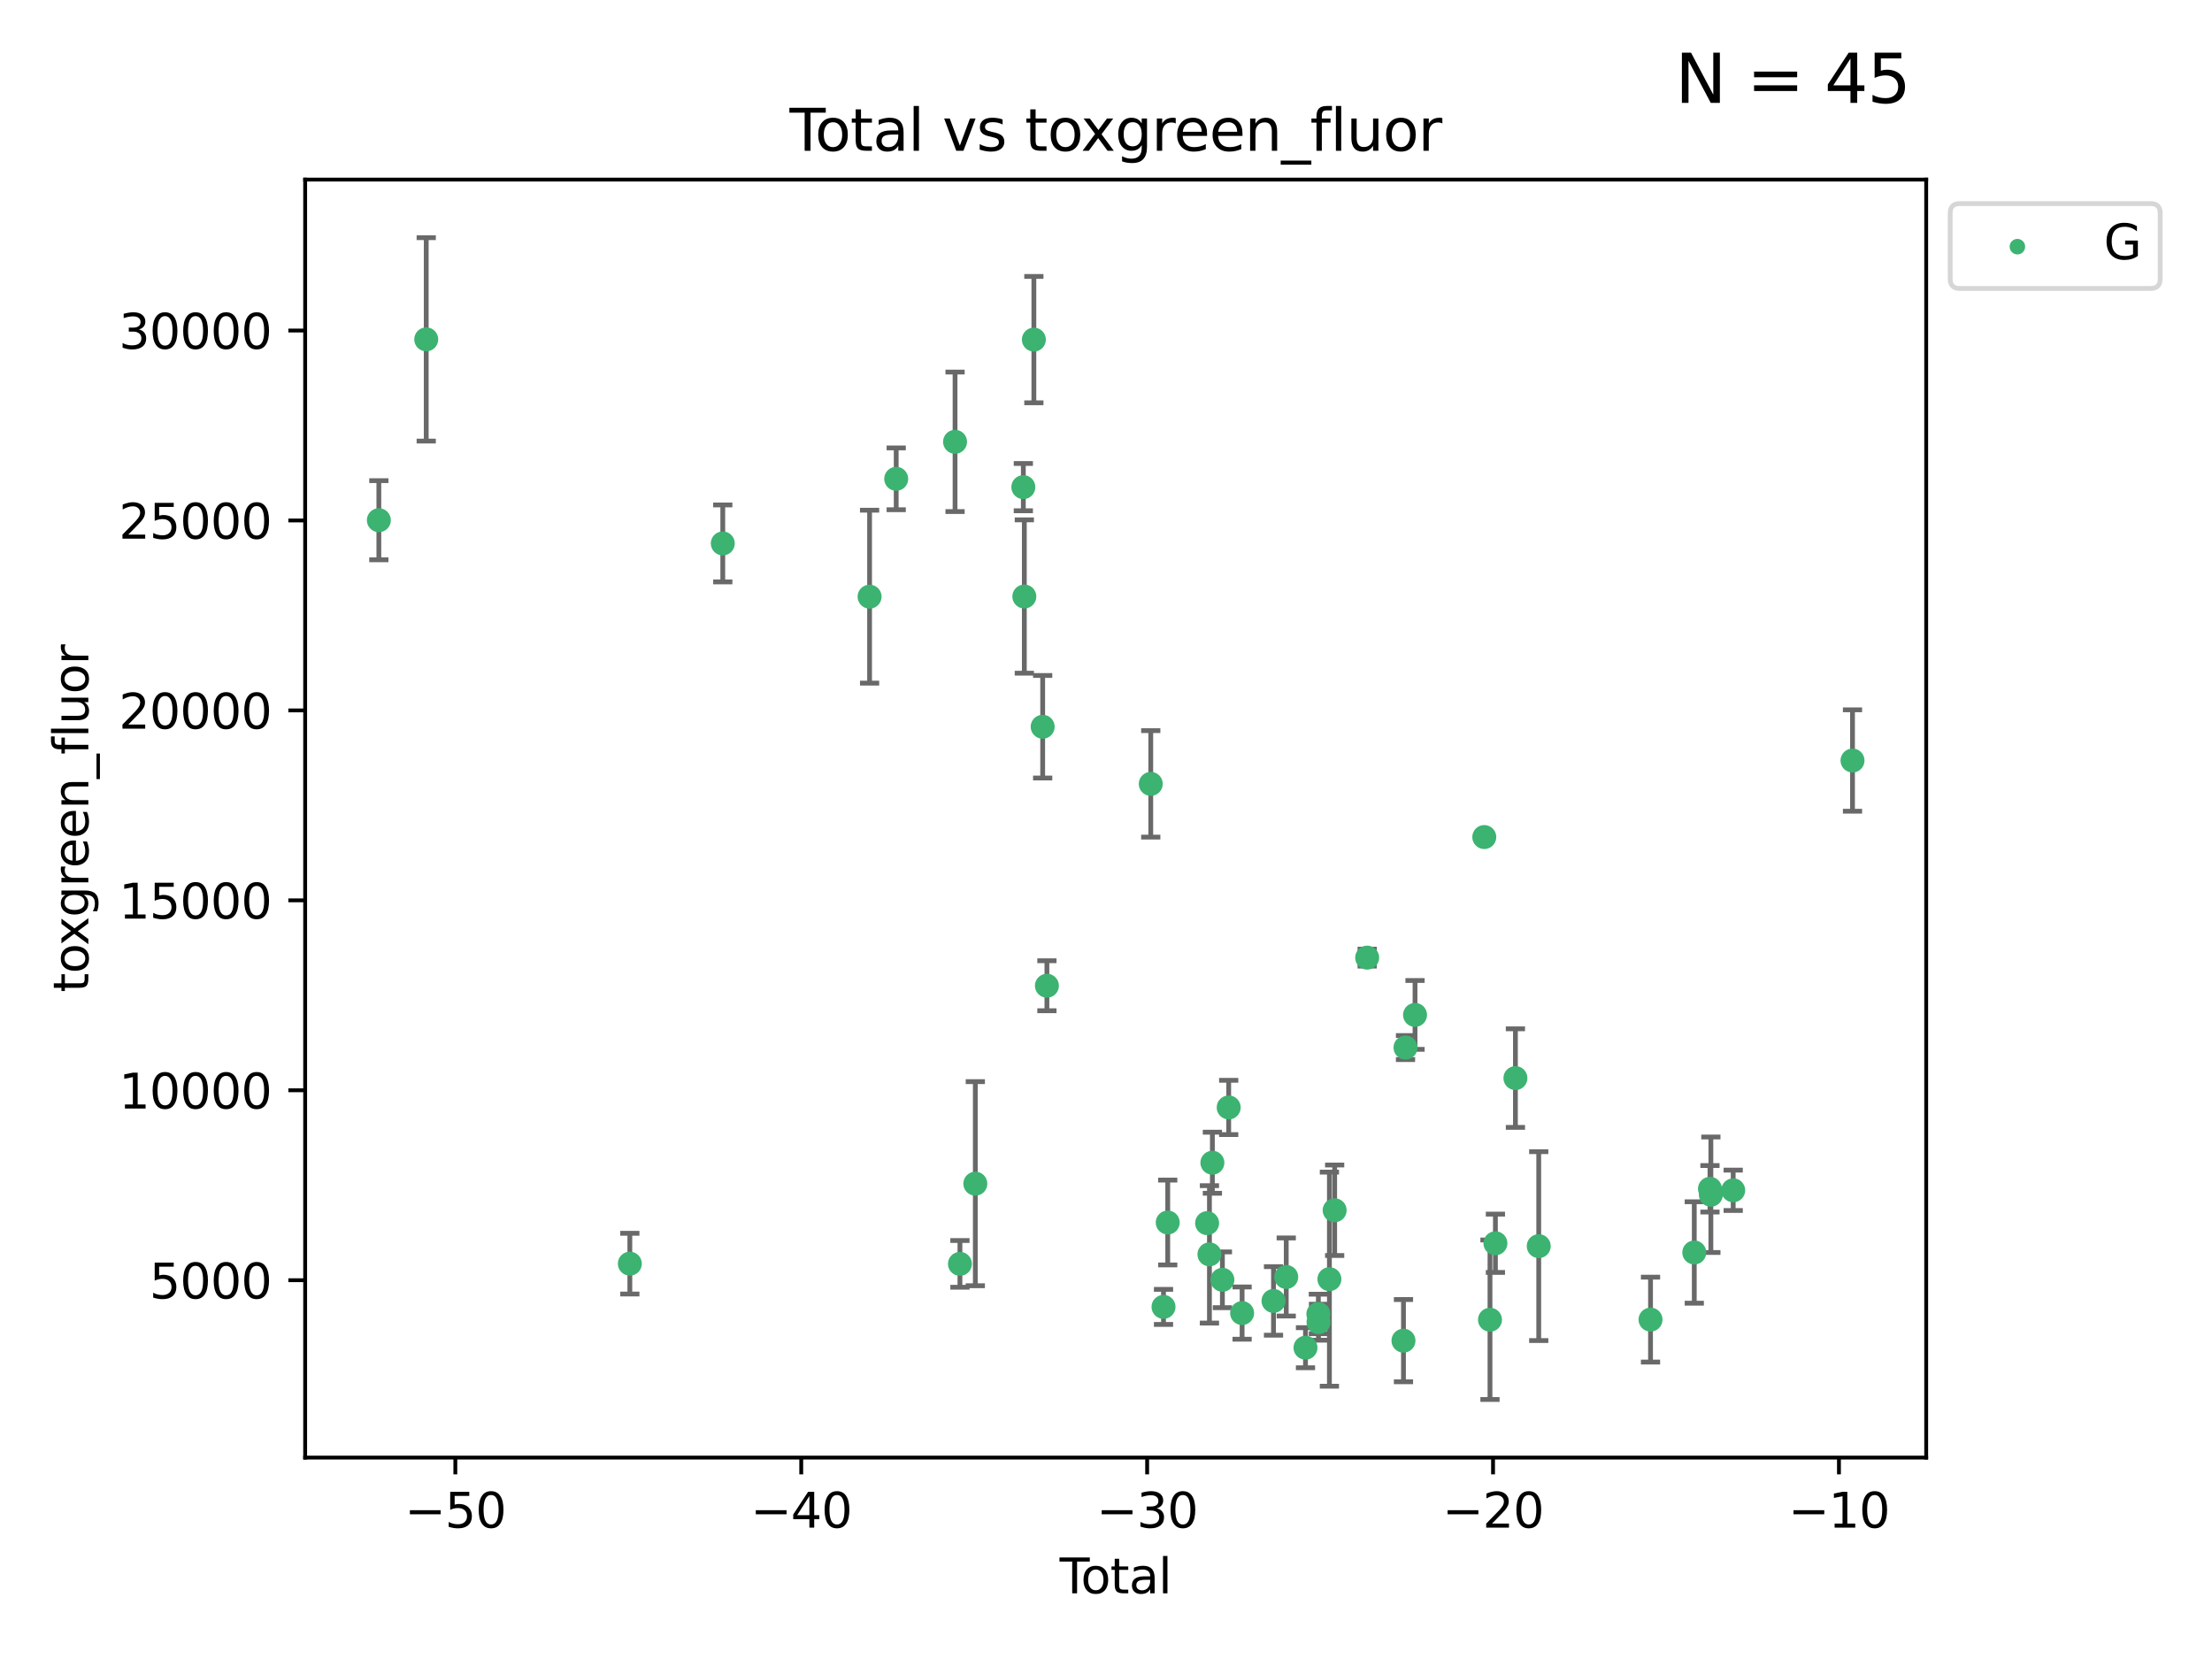 <?xml version="1.0" encoding="utf-8" standalone="no"?>
<!DOCTYPE svg PUBLIC "-//W3C//DTD SVG 1.1//EN"
  "http://www.w3.org/Graphics/SVG/1.1/DTD/svg11.dtd">
<svg xmlns:xlink="http://www.w3.org/1999/xlink" width="460.8pt" height="345.6pt" viewBox="0 0 460.8 345.6" xmlns="http://www.w3.org/2000/svg" version="1.1">
 <defs>
  <style type="text/css">*{stroke-linejoin: round; stroke-linecap: butt}</style>
 </defs>
 <g id="figure_1">
  <g id="patch_1">
   <path d="M 0 345.6 
L 460.8 345.6 
L 460.8 0 
L 0 0 
z
" style="fill: #ffffff"/>
  </g>
  <g id="axes_1">
   <g id="patch_2">
    <path d="M 63.571 303.64 
L 401.26 303.64 
L 401.26 37.411 
L 63.571 37.411 
z
" style="fill: #ffffff"/>
   </g>
   <g id="PathCollection_1">
    <defs>
     <path id="mebb9d8bd39" d="M 0 1.118 
C 0.297 1.118 0.581 1 0.791 0.791 
C 1 0.581 1.118 0.297 1.118 0 
C 1.118 -0.297 1 -0.581 0.791 -0.791 
C 0.581 -1 0.297 -1.118 0 -1.118 
C -0.297 -1.118 -0.581 -1 -0.791 -0.791 
C -1 -0.581 -1.118 -0.297 -1.118 0 
C -1.118 0.297 -1 0.581 -0.791 0.791 
C -0.581 1 -0.297 1.118 0 1.118 
z
" style="stroke: #3cb371"/>
    </defs>
    <g clip-path="url(#p39272d645d)">
     <use xlink:href="#mebb9d8bd39" x="78.921" y="108.37" style="fill: #3cb371; stroke: #3cb371"/>
     <use xlink:href="#mebb9d8bd39" x="88.792" y="70.697" style="fill: #3cb371; stroke: #3cb371"/>
     <use xlink:href="#mebb9d8bd39" x="131.207" y="263.244" style="fill: #3cb371; stroke: #3cb371"/>
     <use xlink:href="#mebb9d8bd39" x="150.568" y="113.205" style="fill: #3cb371; stroke: #3cb371"/>
     <use xlink:href="#mebb9d8bd39" x="181.15" y="124.296" style="fill: #3cb371; stroke: #3cb371"/>
     <use xlink:href="#mebb9d8bd39" x="186.695" y="99.749" style="fill: #3cb371; stroke: #3cb371"/>
     <use xlink:href="#mebb9d8bd39" x="198.955" y="92.039" style="fill: #3cb371; stroke: #3cb371"/>
     <use xlink:href="#mebb9d8bd39" x="199.972" y="263.288" style="fill: #3cb371; stroke: #3cb371"/>
     <use xlink:href="#mebb9d8bd39" x="203.178" y="246.582" style="fill: #3cb371; stroke: #3cb371"/>
     <use xlink:href="#mebb9d8bd39" x="213.179" y="101.477" style="fill: #3cb371; stroke: #3cb371"/>
     <use xlink:href="#mebb9d8bd39" x="213.387" y="124.265" style="fill: #3cb371; stroke: #3cb371"/>
     <use xlink:href="#mebb9d8bd39" x="215.374" y="70.746" style="fill: #3cb371; stroke: #3cb371"/>
     <use xlink:href="#mebb9d8bd39" x="217.208" y="151.397" style="fill: #3cb371; stroke: #3cb371"/>
     <use xlink:href="#mebb9d8bd39" x="218.09" y="205.347" style="fill: #3cb371; stroke: #3cb371"/>
     <use xlink:href="#mebb9d8bd39" x="239.724" y="163.297" style="fill: #3cb371; stroke: #3cb371"/>
     <use xlink:href="#mebb9d8bd39" x="242.381" y="272.248" style="fill: #3cb371; stroke: #3cb371"/>
     <use xlink:href="#mebb9d8bd39" x="243.26" y="254.672" style="fill: #3cb371; stroke: #3cb371"/>
     <use xlink:href="#mebb9d8bd39" x="251.462" y="254.801" style="fill: #3cb371; stroke: #3cb371"/>
     <use xlink:href="#mebb9d8bd39" x="251.949" y="261.306" style="fill: #3cb371; stroke: #3cb371"/>
     <use xlink:href="#mebb9d8bd39" x="252.562" y="242.216" style="fill: #3cb371; stroke: #3cb371"/>
     <use xlink:href="#mebb9d8bd39" x="254.649" y="266.605" style="fill: #3cb371; stroke: #3cb371"/>
     <use xlink:href="#mebb9d8bd39" x="255.96" y="230.701" style="fill: #3cb371; stroke: #3cb371"/>
     <use xlink:href="#mebb9d8bd39" x="258.754" y="273.537" style="fill: #3cb371; stroke: #3cb371"/>
     <use xlink:href="#mebb9d8bd39" x="265.295" y="271.005" style="fill: #3cb371; stroke: #3cb371"/>
     <use xlink:href="#mebb9d8bd39" x="267.947" y="266.018" style="fill: #3cb371; stroke: #3cb371"/>
     <use xlink:href="#mebb9d8bd39" x="271.958" y="280.752" style="fill: #3cb371; stroke: #3cb371"/>
     <use xlink:href="#mebb9d8bd39" x="274.639" y="273.724" style="fill: #3cb371; stroke: #3cb371"/>
     <use xlink:href="#mebb9d8bd39" x="274.669" y="275.443" style="fill: #3cb371; stroke: #3cb371"/>
     <use xlink:href="#mebb9d8bd39" x="276.939" y="266.474" style="fill: #3cb371; stroke: #3cb371"/>
     <use xlink:href="#mebb9d8bd39" x="278.033" y="252.122" style="fill: #3cb371; stroke: #3cb371"/>
     <use xlink:href="#mebb9d8bd39" x="284.806" y="199.49" style="fill: #3cb371; stroke: #3cb371"/>
     <use xlink:href="#mebb9d8bd39" x="292.369" y="279.285" style="fill: #3cb371; stroke: #3cb371"/>
     <use xlink:href="#mebb9d8bd39" x="292.792" y="218.227" style="fill: #3cb371; stroke: #3cb371"/>
     <use xlink:href="#mebb9d8bd39" x="294.777" y="211.426" style="fill: #3cb371; stroke: #3cb371"/>
     <use xlink:href="#mebb9d8bd39" x="309.203" y="174.374" style="fill: #3cb371; stroke: #3cb371"/>
     <use xlink:href="#mebb9d8bd39" x="310.392" y="274.926" style="fill: #3cb371; stroke: #3cb371"/>
     <use xlink:href="#mebb9d8bd39" x="311.521" y="258.998" style="fill: #3cb371; stroke: #3cb371"/>
     <use xlink:href="#mebb9d8bd39" x="315.691" y="224.588" style="fill: #3cb371; stroke: #3cb371"/>
     <use xlink:href="#mebb9d8bd39" x="320.546" y="259.592" style="fill: #3cb371; stroke: #3cb371"/>
     <use xlink:href="#mebb9d8bd39" x="343.835" y="274.898" style="fill: #3cb371; stroke: #3cb371"/>
     <use xlink:href="#mebb9d8bd39" x="352.949" y="260.916" style="fill: #3cb371; stroke: #3cb371"/>
     <use xlink:href="#mebb9d8bd39" x="356.217" y="247.646" style="fill: #3cb371; stroke: #3cb371"/>
     <use xlink:href="#mebb9d8bd39" x="356.405" y="248.886" style="fill: #3cb371; stroke: #3cb371"/>
     <use xlink:href="#mebb9d8bd39" x="361.057" y="247.962" style="fill: #3cb371; stroke: #3cb371"/>
     <use xlink:href="#mebb9d8bd39" x="385.911" y="158.432" style="fill: #3cb371; stroke: #3cb371"/>
    </g>
   </g>
   <g id="matplotlib.axis_1">
    <g id="xtick_1">
     <g id="line2d_1">
      <defs>
       <path id="m4b8acd2514" d="M 0 0 
L 0 3.5 
" style="stroke: #000000; stroke-width: 0.8"/>
      </defs>
      <g>
       <use xlink:href="#m4b8acd2514" x="94.856" y="303.64" style="stroke: #000000; stroke-width: 0.8"/>
      </g>
     </g>
     <g id="text_1">
      <!-- −50 -->
      <g transform="translate(84.304 318.238)scale(0.1 -0.1)">
       <defs>
        <path id="DejaVuSans-2212" d="M 678 2272 
L 4684 2272 
L 4684 1741 
L 678 1741 
L 678 2272 
z
" transform="scale(0.016)"/>
        <path id="DejaVuSans-35" d="M 691 4666 
L 3169 4666 
L 3169 4134 
L 1269 4134 
L 1269 2991 
Q 1406 3038 1543 3061 
Q 1681 3084 1819 3084 
Q 2600 3084 3056 2656 
Q 3513 2228 3513 1497 
Q 3513 744 3044 326 
Q 2575 -91 1722 -91 
Q 1428 -91 1123 -41 
Q 819 9 494 109 
L 494 744 
Q 775 591 1075 516 
Q 1375 441 1709 441 
Q 2250 441 2565 725 
Q 2881 1009 2881 1497 
Q 2881 1984 2565 2268 
Q 2250 2553 1709 2553 
Q 1456 2553 1204 2497 
Q 953 2441 691 2322 
L 691 4666 
z
" transform="scale(0.016)"/>
        <path id="DejaVuSans-30" d="M 2034 4250 
Q 1547 4250 1301 3770 
Q 1056 3291 1056 2328 
Q 1056 1369 1301 889 
Q 1547 409 2034 409 
Q 2525 409 2770 889 
Q 3016 1369 3016 2328 
Q 3016 3291 2770 3770 
Q 2525 4250 2034 4250 
z
M 2034 4750 
Q 2819 4750 3233 4129 
Q 3647 3509 3647 2328 
Q 3647 1150 3233 529 
Q 2819 -91 2034 -91 
Q 1250 -91 836 529 
Q 422 1150 422 2328 
Q 422 3509 836 4129 
Q 1250 4750 2034 4750 
z
" transform="scale(0.016)"/>
       </defs>
       <use xlink:href="#DejaVuSans-2212"/>
       <use xlink:href="#DejaVuSans-35" x="83.789"/>
       <use xlink:href="#DejaVuSans-30" x="147.412"/>
      </g>
     </g>
    </g>
    <g id="xtick_2">
     <g id="line2d_2">
      <g>
       <use xlink:href="#m4b8acd2514" x="166.914" y="303.64" style="stroke: #000000; stroke-width: 0.8"/>
      </g>
     </g>
     <g id="text_2">
      <!-- −40 -->
      <g transform="translate(156.361 318.238)scale(0.1 -0.1)">
       <defs>
        <path id="DejaVuSans-34" d="M 2419 4116 
L 825 1625 
L 2419 1625 
L 2419 4116 
z
M 2253 4666 
L 3047 4666 
L 3047 1625 
L 3713 1625 
L 3713 1100 
L 3047 1100 
L 3047 0 
L 2419 0 
L 2419 1100 
L 313 1100 
L 313 1709 
L 2253 4666 
z
" transform="scale(0.016)"/>
       </defs>
       <use xlink:href="#DejaVuSans-2212"/>
       <use xlink:href="#DejaVuSans-34" x="83.789"/>
       <use xlink:href="#DejaVuSans-30" x="147.412"/>
      </g>
     </g>
    </g>
    <g id="xtick_3">
     <g id="line2d_3">
      <g>
       <use xlink:href="#m4b8acd2514" x="238.971" y="303.64" style="stroke: #000000; stroke-width: 0.8"/>
      </g>
     </g>
     <g id="text_3">
      <!-- −30 -->
      <g transform="translate(228.419 318.238)scale(0.1 -0.1)">
       <defs>
        <path id="DejaVuSans-33" d="M 2597 2516 
Q 3050 2419 3304 2112 
Q 3559 1806 3559 1356 
Q 3559 666 3084 287 
Q 2609 -91 1734 -91 
Q 1441 -91 1130 -33 
Q 819 25 488 141 
L 488 750 
Q 750 597 1062 519 
Q 1375 441 1716 441 
Q 2309 441 2620 675 
Q 2931 909 2931 1356 
Q 2931 1769 2642 2001 
Q 2353 2234 1838 2234 
L 1294 2234 
L 1294 2753 
L 1863 2753 
Q 2328 2753 2575 2939 
Q 2822 3125 2822 3475 
Q 2822 3834 2567 4026 
Q 2313 4219 1838 4219 
Q 1578 4219 1281 4162 
Q 984 4106 628 3988 
L 628 4550 
Q 988 4650 1302 4700 
Q 1616 4750 1894 4750 
Q 2613 4750 3031 4423 
Q 3450 4097 3450 3541 
Q 3450 3153 3228 2886 
Q 3006 2619 2597 2516 
z
" transform="scale(0.016)"/>
       </defs>
       <use xlink:href="#DejaVuSans-2212"/>
       <use xlink:href="#DejaVuSans-33" x="83.789"/>
       <use xlink:href="#DejaVuSans-30" x="147.412"/>
      </g>
     </g>
    </g>
    <g id="xtick_4">
     <g id="line2d_4">
      <g>
       <use xlink:href="#m4b8acd2514" x="311.029" y="303.64" style="stroke: #000000; stroke-width: 0.8"/>
      </g>
     </g>
     <g id="text_4">
      <!-- −20 -->
      <g transform="translate(300.476 318.238)scale(0.1 -0.1)">
       <defs>
        <path id="DejaVuSans-32" d="M 1228 531 
L 3431 531 
L 3431 0 
L 469 0 
L 469 531 
Q 828 903 1448 1529 
Q 2069 2156 2228 2338 
Q 2531 2678 2651 2914 
Q 2772 3150 2772 3378 
Q 2772 3750 2511 3984 
Q 2250 4219 1831 4219 
Q 1534 4219 1204 4116 
Q 875 4013 500 3803 
L 500 4441 
Q 881 4594 1212 4672 
Q 1544 4750 1819 4750 
Q 2544 4750 2975 4387 
Q 3406 4025 3406 3419 
Q 3406 3131 3298 2873 
Q 3191 2616 2906 2266 
Q 2828 2175 2409 1742 
Q 1991 1309 1228 531 
z
" transform="scale(0.016)"/>
       </defs>
       <use xlink:href="#DejaVuSans-2212"/>
       <use xlink:href="#DejaVuSans-32" x="83.789"/>
       <use xlink:href="#DejaVuSans-30" x="147.412"/>
      </g>
     </g>
    </g>
    <g id="xtick_5">
     <g id="line2d_5">
      <g>
       <use xlink:href="#m4b8acd2514" x="383.086" y="303.64" style="stroke: #000000; stroke-width: 0.8"/>
      </g>
     </g>
     <g id="text_5">
      <!-- −10 -->
      <g transform="translate(372.534 318.238)scale(0.1 -0.1)">
       <defs>
        <path id="DejaVuSans-31" d="M 794 531 
L 1825 531 
L 1825 4091 
L 703 3866 
L 703 4441 
L 1819 4666 
L 2450 4666 
L 2450 531 
L 3481 531 
L 3481 0 
L 794 0 
L 794 531 
z
" transform="scale(0.016)"/>
       </defs>
       <use xlink:href="#DejaVuSans-2212"/>
       <use xlink:href="#DejaVuSans-31" x="83.789"/>
       <use xlink:href="#DejaVuSans-30" x="147.412"/>
      </g>
     </g>
    </g>
    <g id="text_6">
     <!-- Total -->
     <g transform="translate(220.739 331.917)scale(0.1 -0.1)">
      <defs>
       <path id="DejaVuSans-54" d="M -19 4666 
L 3928 4666 
L 3928 4134 
L 2272 4134 
L 2272 0 
L 1638 0 
L 1638 4134 
L -19 4134 
L -19 4666 
z
" transform="scale(0.016)"/>
       <path id="DejaVuSans-6f" d="M 1959 3097 
Q 1497 3097 1228 2736 
Q 959 2375 959 1747 
Q 959 1119 1226 758 
Q 1494 397 1959 397 
Q 2419 397 2687 759 
Q 2956 1122 2956 1747 
Q 2956 2369 2687 2733 
Q 2419 3097 1959 3097 
z
M 1959 3584 
Q 2709 3584 3137 3096 
Q 3566 2609 3566 1747 
Q 3566 888 3137 398 
Q 2709 -91 1959 -91 
Q 1206 -91 779 398 
Q 353 888 353 1747 
Q 353 2609 779 3096 
Q 1206 3584 1959 3584 
z
" transform="scale(0.016)"/>
       <path id="DejaVuSans-74" d="M 1172 4494 
L 1172 3500 
L 2356 3500 
L 2356 3053 
L 1172 3053 
L 1172 1153 
Q 1172 725 1289 603 
Q 1406 481 1766 481 
L 2356 481 
L 2356 0 
L 1766 0 
Q 1100 0 847 248 
Q 594 497 594 1153 
L 594 3053 
L 172 3053 
L 172 3500 
L 594 3500 
L 594 4494 
L 1172 4494 
z
" transform="scale(0.016)"/>
       <path id="DejaVuSans-61" d="M 2194 1759 
Q 1497 1759 1228 1600 
Q 959 1441 959 1056 
Q 959 750 1161 570 
Q 1363 391 1709 391 
Q 2188 391 2477 730 
Q 2766 1069 2766 1631 
L 2766 1759 
L 2194 1759 
z
M 3341 1997 
L 3341 0 
L 2766 0 
L 2766 531 
Q 2569 213 2275 61 
Q 1981 -91 1556 -91 
Q 1019 -91 701 211 
Q 384 513 384 1019 
Q 384 1609 779 1909 
Q 1175 2209 1959 2209 
L 2766 2209 
L 2766 2266 
Q 2766 2663 2505 2880 
Q 2244 3097 1772 3097 
Q 1472 3097 1187 3025 
Q 903 2953 641 2809 
L 641 3341 
Q 956 3463 1253 3523 
Q 1550 3584 1831 3584 
Q 2591 3584 2966 3190 
Q 3341 2797 3341 1997 
z
" transform="scale(0.016)"/>
       <path id="DejaVuSans-6c" d="M 603 4863 
L 1178 4863 
L 1178 0 
L 603 0 
L 603 4863 
z
" transform="scale(0.016)"/>
      </defs>
      <use xlink:href="#DejaVuSans-54"/>
      <use xlink:href="#DejaVuSans-6f" x="44.084"/>
      <use xlink:href="#DejaVuSans-74" x="105.266"/>
      <use xlink:href="#DejaVuSans-61" x="144.475"/>
      <use xlink:href="#DejaVuSans-6c" x="205.754"/>
     </g>
    </g>
   </g>
   <g id="matplotlib.axis_2">
    <g id="ytick_1">
     <g id="line2d_6">
      <defs>
       <path id="mebe1b2fc19" d="M 0 0 
L -3.5 0 
" style="stroke: #000000; stroke-width: 0.8"/>
      </defs>
      <g>
       <use xlink:href="#mebe1b2fc19" x="63.571" y="266.693" style="stroke: #000000; stroke-width: 0.8"/>
      </g>
     </g>
     <g id="text_7">
      <!-- 5000 -->
      <g transform="translate(31.121 270.492)scale(0.1 -0.1)">
       <use xlink:href="#DejaVuSans-35"/>
       <use xlink:href="#DejaVuSans-30" x="63.623"/>
       <use xlink:href="#DejaVuSans-30" x="127.246"/>
       <use xlink:href="#DejaVuSans-30" x="190.869"/>
      </g>
     </g>
    </g>
    <g id="ytick_2">
     <g id="line2d_7">
      <g>
       <use xlink:href="#mebe1b2fc19" x="63.571" y="227.125" style="stroke: #000000; stroke-width: 0.8"/>
      </g>
     </g>
     <g id="text_8">
      <!-- 10000 -->
      <g transform="translate(24.759 230.924)scale(0.1 -0.1)">
       <use xlink:href="#DejaVuSans-31"/>
       <use xlink:href="#DejaVuSans-30" x="63.623"/>
       <use xlink:href="#DejaVuSans-30" x="127.246"/>
       <use xlink:href="#DejaVuSans-30" x="190.869"/>
       <use xlink:href="#DejaVuSans-30" x="254.492"/>
      </g>
     </g>
    </g>
    <g id="ytick_3">
     <g id="line2d_8">
      <g>
       <use xlink:href="#mebe1b2fc19" x="63.571" y="187.557" style="stroke: #000000; stroke-width: 0.8"/>
      </g>
     </g>
     <g id="text_9">
      <!-- 15000 -->
      <g transform="translate(24.759 191.356)scale(0.1 -0.1)">
       <use xlink:href="#DejaVuSans-31"/>
       <use xlink:href="#DejaVuSans-35" x="63.623"/>
       <use xlink:href="#DejaVuSans-30" x="127.246"/>
       <use xlink:href="#DejaVuSans-30" x="190.869"/>
       <use xlink:href="#DejaVuSans-30" x="254.492"/>
      </g>
     </g>
    </g>
    <g id="ytick_4">
     <g id="line2d_9">
      <g>
       <use xlink:href="#mebe1b2fc19" x="63.571" y="147.989" style="stroke: #000000; stroke-width: 0.8"/>
      </g>
     </g>
     <g id="text_10">
      <!-- 20000 -->
      <g transform="translate(24.759 151.788)scale(0.1 -0.1)">
       <use xlink:href="#DejaVuSans-32"/>
       <use xlink:href="#DejaVuSans-30" x="63.623"/>
       <use xlink:href="#DejaVuSans-30" x="127.246"/>
       <use xlink:href="#DejaVuSans-30" x="190.869"/>
       <use xlink:href="#DejaVuSans-30" x="254.492"/>
      </g>
     </g>
    </g>
    <g id="ytick_5">
     <g id="line2d_10">
      <g>
       <use xlink:href="#mebe1b2fc19" x="63.571" y="108.421" style="stroke: #000000; stroke-width: 0.8"/>
      </g>
     </g>
     <g id="text_11">
      <!-- 25000 -->
      <g transform="translate(24.759 112.22)scale(0.1 -0.1)">
       <use xlink:href="#DejaVuSans-32"/>
       <use xlink:href="#DejaVuSans-35" x="63.623"/>
       <use xlink:href="#DejaVuSans-30" x="127.246"/>
       <use xlink:href="#DejaVuSans-30" x="190.869"/>
       <use xlink:href="#DejaVuSans-30" x="254.492"/>
      </g>
     </g>
    </g>
    <g id="ytick_6">
     <g id="line2d_11">
      <g>
       <use xlink:href="#mebe1b2fc19" x="63.571" y="68.853" style="stroke: #000000; stroke-width: 0.8"/>
      </g>
     </g>
     <g id="text_12">
      <!-- 30000 -->
      <g transform="translate(24.759 72.652)scale(0.1 -0.1)">
       <use xlink:href="#DejaVuSans-33"/>
       <use xlink:href="#DejaVuSans-30" x="63.623"/>
       <use xlink:href="#DejaVuSans-30" x="127.246"/>
       <use xlink:href="#DejaVuSans-30" x="190.869"/>
       <use xlink:href="#DejaVuSans-30" x="254.492"/>
      </g>
     </g>
    </g>
    <g id="text_13">
     <!-- toxgreen_fluor -->
     <g transform="translate(18.401 206.72)rotate(-90)scale(0.1 -0.1)">
      <defs>
       <path id="DejaVuSans-78" d="M 3513 3500 
L 2247 1797 
L 3578 0 
L 2900 0 
L 1881 1375 
L 863 0 
L 184 0 
L 1544 1831 
L 300 3500 
L 978 3500 
L 1906 2253 
L 2834 3500 
L 3513 3500 
z
" transform="scale(0.016)"/>
       <path id="DejaVuSans-67" d="M 2906 1791 
Q 2906 2416 2648 2759 
Q 2391 3103 1925 3103 
Q 1463 3103 1205 2759 
Q 947 2416 947 1791 
Q 947 1169 1205 825 
Q 1463 481 1925 481 
Q 2391 481 2648 825 
Q 2906 1169 2906 1791 
z
M 3481 434 
Q 3481 -459 3084 -895 
Q 2688 -1331 1869 -1331 
Q 1566 -1331 1297 -1286 
Q 1028 -1241 775 -1147 
L 775 -588 
Q 1028 -725 1275 -790 
Q 1522 -856 1778 -856 
Q 2344 -856 2625 -561 
Q 2906 -266 2906 331 
L 2906 616 
Q 2728 306 2450 153 
Q 2172 0 1784 0 
Q 1141 0 747 490 
Q 353 981 353 1791 
Q 353 2603 747 3093 
Q 1141 3584 1784 3584 
Q 2172 3584 2450 3431 
Q 2728 3278 2906 2969 
L 2906 3500 
L 3481 3500 
L 3481 434 
z
" transform="scale(0.016)"/>
       <path id="DejaVuSans-72" d="M 2631 2963 
Q 2534 3019 2420 3045 
Q 2306 3072 2169 3072 
Q 1681 3072 1420 2755 
Q 1159 2438 1159 1844 
L 1159 0 
L 581 0 
L 581 3500 
L 1159 3500 
L 1159 2956 
Q 1341 3275 1631 3429 
Q 1922 3584 2338 3584 
Q 2397 3584 2469 3576 
Q 2541 3569 2628 3553 
L 2631 2963 
z
" transform="scale(0.016)"/>
       <path id="DejaVuSans-65" d="M 3597 1894 
L 3597 1613 
L 953 1613 
Q 991 1019 1311 708 
Q 1631 397 2203 397 
Q 2534 397 2845 478 
Q 3156 559 3463 722 
L 3463 178 
Q 3153 47 2828 -22 
Q 2503 -91 2169 -91 
Q 1331 -91 842 396 
Q 353 884 353 1716 
Q 353 2575 817 3079 
Q 1281 3584 2069 3584 
Q 2775 3584 3186 3129 
Q 3597 2675 3597 1894 
z
M 3022 2063 
Q 3016 2534 2758 2815 
Q 2500 3097 2075 3097 
Q 1594 3097 1305 2825 
Q 1016 2553 972 2059 
L 3022 2063 
z
" transform="scale(0.016)"/>
       <path id="DejaVuSans-6e" d="M 3513 2113 
L 3513 0 
L 2938 0 
L 2938 2094 
Q 2938 2591 2744 2837 
Q 2550 3084 2163 3084 
Q 1697 3084 1428 2787 
Q 1159 2491 1159 1978 
L 1159 0 
L 581 0 
L 581 3500 
L 1159 3500 
L 1159 2956 
Q 1366 3272 1645 3428 
Q 1925 3584 2291 3584 
Q 2894 3584 3203 3211 
Q 3513 2838 3513 2113 
z
" transform="scale(0.016)"/>
       <path id="DejaVuSans-5f" d="M 3263 -1063 
L 3263 -1509 
L -63 -1509 
L -63 -1063 
L 3263 -1063 
z
" transform="scale(0.016)"/>
       <path id="DejaVuSans-66" d="M 2375 4863 
L 2375 4384 
L 1825 4384 
Q 1516 4384 1395 4259 
Q 1275 4134 1275 3809 
L 1275 3500 
L 2222 3500 
L 2222 3053 
L 1275 3053 
L 1275 0 
L 697 0 
L 697 3053 
L 147 3053 
L 147 3500 
L 697 3500 
L 697 3744 
Q 697 4328 969 4595 
Q 1241 4863 1831 4863 
L 2375 4863 
z
" transform="scale(0.016)"/>
       <path id="DejaVuSans-75" d="M 544 1381 
L 544 3500 
L 1119 3500 
L 1119 1403 
Q 1119 906 1312 657 
Q 1506 409 1894 409 
Q 2359 409 2629 706 
Q 2900 1003 2900 1516 
L 2900 3500 
L 3475 3500 
L 3475 0 
L 2900 0 
L 2900 538 
Q 2691 219 2414 64 
Q 2138 -91 1772 -91 
Q 1169 -91 856 284 
Q 544 659 544 1381 
z
M 1991 3584 
L 1991 3584 
z
" transform="scale(0.016)"/>
      </defs>
      <use xlink:href="#DejaVuSans-74"/>
      <use xlink:href="#DejaVuSans-6f" x="39.209"/>
      <use xlink:href="#DejaVuSans-78" x="97.266"/>
      <use xlink:href="#DejaVuSans-67" x="156.445"/>
      <use xlink:href="#DejaVuSans-72" x="219.922"/>
      <use xlink:href="#DejaVuSans-65" x="258.785"/>
      <use xlink:href="#DejaVuSans-65" x="320.309"/>
      <use xlink:href="#DejaVuSans-6e" x="381.832"/>
      <use xlink:href="#DejaVuSans-5f" x="445.211"/>
      <use xlink:href="#DejaVuSans-66" x="495.211"/>
      <use xlink:href="#DejaVuSans-6c" x="530.416"/>
      <use xlink:href="#DejaVuSans-75" x="558.199"/>
      <use xlink:href="#DejaVuSans-6f" x="621.578"/>
      <use xlink:href="#DejaVuSans-72" x="682.76"/>
     </g>
    </g>
   </g>
   <g id="LineCollection_1">
    <path d="M 78.921 116.611 
L 78.921 100.128 
" clip-path="url(#p39272d645d)" style="fill: none; stroke: #696969"/>
    <path d="M 88.792 91.882 
L 88.792 49.513 
" clip-path="url(#p39272d645d)" style="fill: none; stroke: #696969"/>
    <path d="M 131.207 269.569 
L 131.207 256.919 
" clip-path="url(#p39272d645d)" style="fill: none; stroke: #696969"/>
    <path d="M 150.568 121.219 
L 150.568 105.191 
" clip-path="url(#p39272d645d)" style="fill: none; stroke: #696969"/>
    <path d="M 181.15 142.309 
L 181.15 106.282 
" clip-path="url(#p39272d645d)" style="fill: none; stroke: #696969"/>
    <path d="M 186.695 106.185 
L 186.695 93.313 
" clip-path="url(#p39272d645d)" style="fill: none; stroke: #696969"/>
    <path d="M 198.955 106.568 
L 198.955 77.509 
" clip-path="url(#p39272d645d)" style="fill: none; stroke: #696969"/>
    <path d="M 199.972 268.154 
L 199.972 258.423 
" clip-path="url(#p39272d645d)" style="fill: none; stroke: #696969"/>
    <path d="M 203.178 267.841 
L 203.178 225.323 
" clip-path="url(#p39272d645d)" style="fill: none; stroke: #696969"/>
    <path d="M 213.179 106.404 
L 213.179 96.549 
" clip-path="url(#p39272d645d)" style="fill: none; stroke: #696969"/>
    <path d="M 213.387 140.234 
L 213.387 108.295 
" clip-path="url(#p39272d645d)" style="fill: none; stroke: #696969"/>
    <path d="M 215.374 83.907 
L 215.374 57.586 
" clip-path="url(#p39272d645d)" style="fill: none; stroke: #696969"/>
    <path d="M 217.208 162.075 
L 217.208 140.718 
" clip-path="url(#p39272d645d)" style="fill: none; stroke: #696969"/>
    <path d="M 218.09 210.557 
L 218.09 200.138 
" clip-path="url(#p39272d645d)" style="fill: none; stroke: #696969"/>
    <path d="M 239.724 174.387 
L 239.724 152.207 
" clip-path="url(#p39272d645d)" style="fill: none; stroke: #696969"/>
    <path d="M 242.381 275.902 
L 242.381 268.594 
" clip-path="url(#p39272d645d)" style="fill: none; stroke: #696969"/>
    <path d="M 243.26 263.511 
L 243.26 245.832 
" clip-path="url(#p39272d645d)" style="fill: none; stroke: #696969"/>
    <path d="M 251.462 255.473 
L 251.462 254.128 
" clip-path="url(#p39272d645d)" style="fill: none; stroke: #696969"/>
    <path d="M 251.949 275.619 
L 251.949 246.993 
" clip-path="url(#p39272d645d)" style="fill: none; stroke: #696969"/>
    <path d="M 252.562 248.578 
L 252.562 235.854 
" clip-path="url(#p39272d645d)" style="fill: none; stroke: #696969"/>
    <path d="M 254.649 272.414 
L 254.649 260.795 
" clip-path="url(#p39272d645d)" style="fill: none; stroke: #696969"/>
    <path d="M 255.96 236.35 
L 255.96 225.052 
" clip-path="url(#p39272d645d)" style="fill: none; stroke: #696969"/>
    <path d="M 258.754 278.977 
L 258.754 268.098 
" clip-path="url(#p39272d645d)" style="fill: none; stroke: #696969"/>
    <path d="M 265.295 278.145 
L 265.295 263.865 
" clip-path="url(#p39272d645d)" style="fill: none; stroke: #696969"/>
    <path d="M 267.947 274.149 
L 267.947 257.888 
" clip-path="url(#p39272d645d)" style="fill: none; stroke: #696969"/>
    <path d="M 271.958 284.926 
L 271.958 276.579 
" clip-path="url(#p39272d645d)" style="fill: none; stroke: #696969"/>
    <path d="M 274.639 277.841 
L 274.639 269.608 
" clip-path="url(#p39272d645d)" style="fill: none; stroke: #696969"/>
    <path d="M 274.669 279.191 
L 274.669 271.695 
" clip-path="url(#p39272d645d)" style="fill: none; stroke: #696969"/>
    <path d="M 276.939 288.774 
L 276.939 244.174 
" clip-path="url(#p39272d645d)" style="fill: none; stroke: #696969"/>
    <path d="M 278.033 261.548 
L 278.033 242.697 
" clip-path="url(#p39272d645d)" style="fill: none; stroke: #696969"/>
    <path d="M 284.806 201.26 
L 284.806 197.721 
" clip-path="url(#p39272d645d)" style="fill: none; stroke: #696969"/>
    <path d="M 292.369 287.854 
L 292.369 270.717 
" clip-path="url(#p39272d645d)" style="fill: none; stroke: #696969"/>
    <path d="M 292.792 220.73 
L 292.792 215.723 
" clip-path="url(#p39272d645d)" style="fill: none; stroke: #696969"/>
    <path d="M 294.777 218.596 
L 294.777 204.256 
" clip-path="url(#p39272d645d)" style="fill: none; stroke: #696969"/>
    <path d="M 309.203 175.111 
L 309.203 173.636 
" clip-path="url(#p39272d645d)" style="fill: none; stroke: #696969"/>
    <path d="M 310.392 291.539 
L 310.392 258.313 
" clip-path="url(#p39272d645d)" style="fill: none; stroke: #696969"/>
    <path d="M 311.521 265.074 
L 311.521 252.922 
" clip-path="url(#p39272d645d)" style="fill: none; stroke: #696969"/>
    <path d="M 315.691 234.857 
L 315.691 214.32 
" clip-path="url(#p39272d645d)" style="fill: none; stroke: #696969"/>
    <path d="M 320.546 279.266 
L 320.546 239.918 
" clip-path="url(#p39272d645d)" style="fill: none; stroke: #696969"/>
    <path d="M 343.835 283.742 
L 343.835 266.054 
" clip-path="url(#p39272d645d)" style="fill: none; stroke: #696969"/>
    <path d="M 352.949 271.48 
L 352.949 250.353 
" clip-path="url(#p39272d645d)" style="fill: none; stroke: #696969"/>
    <path d="M 356.217 252.489 
L 356.217 242.802 
" clip-path="url(#p39272d645d)" style="fill: none; stroke: #696969"/>
    <path d="M 356.405 260.915 
L 356.405 236.858 
" clip-path="url(#p39272d645d)" style="fill: none; stroke: #696969"/>
    <path d="M 361.057 252.169 
L 361.057 243.756 
" clip-path="url(#p39272d645d)" style="fill: none; stroke: #696969"/>
    <path d="M 385.911 168.993 
L 385.911 147.871 
" clip-path="url(#p39272d645d)" style="fill: none; stroke: #696969"/>
   </g>
   <g id="line2d_12">
    <defs>
     <path id="m8017f27046" d="M 2 0 
L -2 -0 
" style="stroke: #696969"/>
    </defs>
    <g clip-path="url(#p39272d645d)">
     <use xlink:href="#m8017f27046" x="78.921" y="116.611" style="fill: #696969; stroke: #696969"/>
     <use xlink:href="#m8017f27046" x="88.792" y="91.882" style="fill: #696969; stroke: #696969"/>
     <use xlink:href="#m8017f27046" x="131.207" y="269.569" style="fill: #696969; stroke: #696969"/>
     <use xlink:href="#m8017f27046" x="150.568" y="121.219" style="fill: #696969; stroke: #696969"/>
     <use xlink:href="#m8017f27046" x="181.15" y="142.309" style="fill: #696969; stroke: #696969"/>
     <use xlink:href="#m8017f27046" x="186.695" y="106.185" style="fill: #696969; stroke: #696969"/>
     <use xlink:href="#m8017f27046" x="198.955" y="106.568" style="fill: #696969; stroke: #696969"/>
     <use xlink:href="#m8017f27046" x="199.972" y="268.154" style="fill: #696969; stroke: #696969"/>
     <use xlink:href="#m8017f27046" x="203.178" y="267.841" style="fill: #696969; stroke: #696969"/>
     <use xlink:href="#m8017f27046" x="213.179" y="106.404" style="fill: #696969; stroke: #696969"/>
     <use xlink:href="#m8017f27046" x="213.387" y="140.234" style="fill: #696969; stroke: #696969"/>
     <use xlink:href="#m8017f27046" x="215.374" y="83.907" style="fill: #696969; stroke: #696969"/>
     <use xlink:href="#m8017f27046" x="217.208" y="162.075" style="fill: #696969; stroke: #696969"/>
     <use xlink:href="#m8017f27046" x="218.09" y="210.557" style="fill: #696969; stroke: #696969"/>
     <use xlink:href="#m8017f27046" x="239.724" y="174.387" style="fill: #696969; stroke: #696969"/>
     <use xlink:href="#m8017f27046" x="242.381" y="275.902" style="fill: #696969; stroke: #696969"/>
     <use xlink:href="#m8017f27046" x="243.26" y="263.511" style="fill: #696969; stroke: #696969"/>
     <use xlink:href="#m8017f27046" x="251.462" y="255.473" style="fill: #696969; stroke: #696969"/>
     <use xlink:href="#m8017f27046" x="251.949" y="275.619" style="fill: #696969; stroke: #696969"/>
     <use xlink:href="#m8017f27046" x="252.562" y="248.578" style="fill: #696969; stroke: #696969"/>
     <use xlink:href="#m8017f27046" x="254.649" y="272.414" style="fill: #696969; stroke: #696969"/>
     <use xlink:href="#m8017f27046" x="255.96" y="236.35" style="fill: #696969; stroke: #696969"/>
     <use xlink:href="#m8017f27046" x="258.754" y="278.977" style="fill: #696969; stroke: #696969"/>
     <use xlink:href="#m8017f27046" x="265.295" y="278.145" style="fill: #696969; stroke: #696969"/>
     <use xlink:href="#m8017f27046" x="267.947" y="274.149" style="fill: #696969; stroke: #696969"/>
     <use xlink:href="#m8017f27046" x="271.958" y="284.926" style="fill: #696969; stroke: #696969"/>
     <use xlink:href="#m8017f27046" x="274.639" y="277.841" style="fill: #696969; stroke: #696969"/>
     <use xlink:href="#m8017f27046" x="274.669" y="279.191" style="fill: #696969; stroke: #696969"/>
     <use xlink:href="#m8017f27046" x="276.939" y="288.774" style="fill: #696969; stroke: #696969"/>
     <use xlink:href="#m8017f27046" x="278.033" y="261.548" style="fill: #696969; stroke: #696969"/>
     <use xlink:href="#m8017f27046" x="284.806" y="201.26" style="fill: #696969; stroke: #696969"/>
     <use xlink:href="#m8017f27046" x="292.369" y="287.854" style="fill: #696969; stroke: #696969"/>
     <use xlink:href="#m8017f27046" x="292.792" y="220.73" style="fill: #696969; stroke: #696969"/>
     <use xlink:href="#m8017f27046" x="294.777" y="218.596" style="fill: #696969; stroke: #696969"/>
     <use xlink:href="#m8017f27046" x="309.203" y="175.111" style="fill: #696969; stroke: #696969"/>
     <use xlink:href="#m8017f27046" x="310.392" y="291.539" style="fill: #696969; stroke: #696969"/>
     <use xlink:href="#m8017f27046" x="311.521" y="265.074" style="fill: #696969; stroke: #696969"/>
     <use xlink:href="#m8017f27046" x="315.691" y="234.857" style="fill: #696969; stroke: #696969"/>
     <use xlink:href="#m8017f27046" x="320.546" y="279.266" style="fill: #696969; stroke: #696969"/>
     <use xlink:href="#m8017f27046" x="343.835" y="283.742" style="fill: #696969; stroke: #696969"/>
     <use xlink:href="#m8017f27046" x="352.949" y="271.48" style="fill: #696969; stroke: #696969"/>
     <use xlink:href="#m8017f27046" x="356.217" y="252.489" style="fill: #696969; stroke: #696969"/>
     <use xlink:href="#m8017f27046" x="356.405" y="260.915" style="fill: #696969; stroke: #696969"/>
     <use xlink:href="#m8017f27046" x="361.057" y="252.169" style="fill: #696969; stroke: #696969"/>
     <use xlink:href="#m8017f27046" x="385.911" y="168.993" style="fill: #696969; stroke: #696969"/>
    </g>
   </g>
   <g id="line2d_13">
    <g clip-path="url(#p39272d645d)">
     <use xlink:href="#m8017f27046" x="78.921" y="100.128" style="fill: #696969; stroke: #696969"/>
     <use xlink:href="#m8017f27046" x="88.792" y="49.513" style="fill: #696969; stroke: #696969"/>
     <use xlink:href="#m8017f27046" x="131.207" y="256.919" style="fill: #696969; stroke: #696969"/>
     <use xlink:href="#m8017f27046" x="150.568" y="105.191" style="fill: #696969; stroke: #696969"/>
     <use xlink:href="#m8017f27046" x="181.15" y="106.282" style="fill: #696969; stroke: #696969"/>
     <use xlink:href="#m8017f27046" x="186.695" y="93.313" style="fill: #696969; stroke: #696969"/>
     <use xlink:href="#m8017f27046" x="198.955" y="77.509" style="fill: #696969; stroke: #696969"/>
     <use xlink:href="#m8017f27046" x="199.972" y="258.423" style="fill: #696969; stroke: #696969"/>
     <use xlink:href="#m8017f27046" x="203.178" y="225.323" style="fill: #696969; stroke: #696969"/>
     <use xlink:href="#m8017f27046" x="213.179" y="96.549" style="fill: #696969; stroke: #696969"/>
     <use xlink:href="#m8017f27046" x="213.387" y="108.295" style="fill: #696969; stroke: #696969"/>
     <use xlink:href="#m8017f27046" x="215.374" y="57.586" style="fill: #696969; stroke: #696969"/>
     <use xlink:href="#m8017f27046" x="217.208" y="140.718" style="fill: #696969; stroke: #696969"/>
     <use xlink:href="#m8017f27046" x="218.09" y="200.138" style="fill: #696969; stroke: #696969"/>
     <use xlink:href="#m8017f27046" x="239.724" y="152.207" style="fill: #696969; stroke: #696969"/>
     <use xlink:href="#m8017f27046" x="242.381" y="268.594" style="fill: #696969; stroke: #696969"/>
     <use xlink:href="#m8017f27046" x="243.26" y="245.832" style="fill: #696969; stroke: #696969"/>
     <use xlink:href="#m8017f27046" x="251.462" y="254.128" style="fill: #696969; stroke: #696969"/>
     <use xlink:href="#m8017f27046" x="251.949" y="246.993" style="fill: #696969; stroke: #696969"/>
     <use xlink:href="#m8017f27046" x="252.562" y="235.854" style="fill: #696969; stroke: #696969"/>
     <use xlink:href="#m8017f27046" x="254.649" y="260.795" style="fill: #696969; stroke: #696969"/>
     <use xlink:href="#m8017f27046" x="255.96" y="225.052" style="fill: #696969; stroke: #696969"/>
     <use xlink:href="#m8017f27046" x="258.754" y="268.098" style="fill: #696969; stroke: #696969"/>
     <use xlink:href="#m8017f27046" x="265.295" y="263.865" style="fill: #696969; stroke: #696969"/>
     <use xlink:href="#m8017f27046" x="267.947" y="257.888" style="fill: #696969; stroke: #696969"/>
     <use xlink:href="#m8017f27046" x="271.958" y="276.579" style="fill: #696969; stroke: #696969"/>
     <use xlink:href="#m8017f27046" x="274.639" y="269.608" style="fill: #696969; stroke: #696969"/>
     <use xlink:href="#m8017f27046" x="274.669" y="271.695" style="fill: #696969; stroke: #696969"/>
     <use xlink:href="#m8017f27046" x="276.939" y="244.174" style="fill: #696969; stroke: #696969"/>
     <use xlink:href="#m8017f27046" x="278.033" y="242.697" style="fill: #696969; stroke: #696969"/>
     <use xlink:href="#m8017f27046" x="284.806" y="197.721" style="fill: #696969; stroke: #696969"/>
     <use xlink:href="#m8017f27046" x="292.369" y="270.717" style="fill: #696969; stroke: #696969"/>
     <use xlink:href="#m8017f27046" x="292.792" y="215.723" style="fill: #696969; stroke: #696969"/>
     <use xlink:href="#m8017f27046" x="294.777" y="204.256" style="fill: #696969; stroke: #696969"/>
     <use xlink:href="#m8017f27046" x="309.203" y="173.636" style="fill: #696969; stroke: #696969"/>
     <use xlink:href="#m8017f27046" x="310.392" y="258.313" style="fill: #696969; stroke: #696969"/>
     <use xlink:href="#m8017f27046" x="311.521" y="252.922" style="fill: #696969; stroke: #696969"/>
     <use xlink:href="#m8017f27046" x="315.691" y="214.32" style="fill: #696969; stroke: #696969"/>
     <use xlink:href="#m8017f27046" x="320.546" y="239.918" style="fill: #696969; stroke: #696969"/>
     <use xlink:href="#m8017f27046" x="343.835" y="266.054" style="fill: #696969; stroke: #696969"/>
     <use xlink:href="#m8017f27046" x="352.949" y="250.353" style="fill: #696969; stroke: #696969"/>
     <use xlink:href="#m8017f27046" x="356.217" y="242.802" style="fill: #696969; stroke: #696969"/>
     <use xlink:href="#m8017f27046" x="356.405" y="236.858" style="fill: #696969; stroke: #696969"/>
     <use xlink:href="#m8017f27046" x="361.057" y="243.756" style="fill: #696969; stroke: #696969"/>
     <use xlink:href="#m8017f27046" x="385.911" y="147.871" style="fill: #696969; stroke: #696969"/>
    </g>
   </g>
   <g id="line2d_14">
    <defs>
     <path id="m7c6585f819" d="M 0 2 
C 0.53 2 1.039 1.789 1.414 1.414 
C 1.789 1.039 2 0.53 2 0 
C 2 -0.53 1.789 -1.039 1.414 -1.414 
C 1.039 -1.789 0.53 -2 0 -2 
C -0.53 -2 -1.039 -1.789 -1.414 -1.414 
C -1.789 -1.039 -2 -0.53 -2 0 
C -2 0.53 -1.789 1.039 -1.414 1.414 
C -1.039 1.789 -0.53 2 0 2 
z
" style="stroke: #3cb371"/>
    </defs>
    <g clip-path="url(#p39272d645d)">
     <use xlink:href="#m7c6585f819" x="78.921" y="108.37" style="fill: #3cb371; stroke: #3cb371"/>
     <use xlink:href="#m7c6585f819" x="88.792" y="70.697" style="fill: #3cb371; stroke: #3cb371"/>
     <use xlink:href="#m7c6585f819" x="131.207" y="263.244" style="fill: #3cb371; stroke: #3cb371"/>
     <use xlink:href="#m7c6585f819" x="150.568" y="113.205" style="fill: #3cb371; stroke: #3cb371"/>
     <use xlink:href="#m7c6585f819" x="181.15" y="124.296" style="fill: #3cb371; stroke: #3cb371"/>
     <use xlink:href="#m7c6585f819" x="186.695" y="99.749" style="fill: #3cb371; stroke: #3cb371"/>
     <use xlink:href="#m7c6585f819" x="198.955" y="92.039" style="fill: #3cb371; stroke: #3cb371"/>
     <use xlink:href="#m7c6585f819" x="199.972" y="263.288" style="fill: #3cb371; stroke: #3cb371"/>
     <use xlink:href="#m7c6585f819" x="203.178" y="246.582" style="fill: #3cb371; stroke: #3cb371"/>
     <use xlink:href="#m7c6585f819" x="213.179" y="101.477" style="fill: #3cb371; stroke: #3cb371"/>
     <use xlink:href="#m7c6585f819" x="213.387" y="124.265" style="fill: #3cb371; stroke: #3cb371"/>
     <use xlink:href="#m7c6585f819" x="215.374" y="70.746" style="fill: #3cb371; stroke: #3cb371"/>
     <use xlink:href="#m7c6585f819" x="217.208" y="151.397" style="fill: #3cb371; stroke: #3cb371"/>
     <use xlink:href="#m7c6585f819" x="218.09" y="205.347" style="fill: #3cb371; stroke: #3cb371"/>
     <use xlink:href="#m7c6585f819" x="239.724" y="163.297" style="fill: #3cb371; stroke: #3cb371"/>
     <use xlink:href="#m7c6585f819" x="242.381" y="272.248" style="fill: #3cb371; stroke: #3cb371"/>
     <use xlink:href="#m7c6585f819" x="243.26" y="254.672" style="fill: #3cb371; stroke: #3cb371"/>
     <use xlink:href="#m7c6585f819" x="251.462" y="254.801" style="fill: #3cb371; stroke: #3cb371"/>
     <use xlink:href="#m7c6585f819" x="251.949" y="261.306" style="fill: #3cb371; stroke: #3cb371"/>
     <use xlink:href="#m7c6585f819" x="252.562" y="242.216" style="fill: #3cb371; stroke: #3cb371"/>
     <use xlink:href="#m7c6585f819" x="254.649" y="266.605" style="fill: #3cb371; stroke: #3cb371"/>
     <use xlink:href="#m7c6585f819" x="255.96" y="230.701" style="fill: #3cb371; stroke: #3cb371"/>
     <use xlink:href="#m7c6585f819" x="258.754" y="273.537" style="fill: #3cb371; stroke: #3cb371"/>
     <use xlink:href="#m7c6585f819" x="265.295" y="271.005" style="fill: #3cb371; stroke: #3cb371"/>
     <use xlink:href="#m7c6585f819" x="267.947" y="266.018" style="fill: #3cb371; stroke: #3cb371"/>
     <use xlink:href="#m7c6585f819" x="271.958" y="280.752" style="fill: #3cb371; stroke: #3cb371"/>
     <use xlink:href="#m7c6585f819" x="274.639" y="273.724" style="fill: #3cb371; stroke: #3cb371"/>
     <use xlink:href="#m7c6585f819" x="274.669" y="275.443" style="fill: #3cb371; stroke: #3cb371"/>
     <use xlink:href="#m7c6585f819" x="276.939" y="266.474" style="fill: #3cb371; stroke: #3cb371"/>
     <use xlink:href="#m7c6585f819" x="278.033" y="252.122" style="fill: #3cb371; stroke: #3cb371"/>
     <use xlink:href="#m7c6585f819" x="284.806" y="199.49" style="fill: #3cb371; stroke: #3cb371"/>
     <use xlink:href="#m7c6585f819" x="292.369" y="279.285" style="fill: #3cb371; stroke: #3cb371"/>
     <use xlink:href="#m7c6585f819" x="292.792" y="218.227" style="fill: #3cb371; stroke: #3cb371"/>
     <use xlink:href="#m7c6585f819" x="294.777" y="211.426" style="fill: #3cb371; stroke: #3cb371"/>
     <use xlink:href="#m7c6585f819" x="309.203" y="174.374" style="fill: #3cb371; stroke: #3cb371"/>
     <use xlink:href="#m7c6585f819" x="310.392" y="274.926" style="fill: #3cb371; stroke: #3cb371"/>
     <use xlink:href="#m7c6585f819" x="311.521" y="258.998" style="fill: #3cb371; stroke: #3cb371"/>
     <use xlink:href="#m7c6585f819" x="315.691" y="224.588" style="fill: #3cb371; stroke: #3cb371"/>
     <use xlink:href="#m7c6585f819" x="320.546" y="259.592" style="fill: #3cb371; stroke: #3cb371"/>
     <use xlink:href="#m7c6585f819" x="343.835" y="274.898" style="fill: #3cb371; stroke: #3cb371"/>
     <use xlink:href="#m7c6585f819" x="352.949" y="260.916" style="fill: #3cb371; stroke: #3cb371"/>
     <use xlink:href="#m7c6585f819" x="356.217" y="247.646" style="fill: #3cb371; stroke: #3cb371"/>
     <use xlink:href="#m7c6585f819" x="356.405" y="248.886" style="fill: #3cb371; stroke: #3cb371"/>
     <use xlink:href="#m7c6585f819" x="361.057" y="247.962" style="fill: #3cb371; stroke: #3cb371"/>
     <use xlink:href="#m7c6585f819" x="385.911" y="158.432" style="fill: #3cb371; stroke: #3cb371"/>
    </g>
   </g>
   <g id="patch_3">
    <path d="M 63.571 303.64 
L 63.571 37.411 
" style="fill: none; stroke: #000000; stroke-width: 0.8; stroke-linejoin: miter; stroke-linecap: square"/>
   </g>
   <g id="patch_4">
    <path d="M 401.26 303.64 
L 401.26 37.411 
" style="fill: none; stroke: #000000; stroke-width: 0.8; stroke-linejoin: miter; stroke-linecap: square"/>
   </g>
   <g id="patch_5">
    <path d="M 63.571 303.64 
L 401.26 303.64 
" style="fill: none; stroke: #000000; stroke-width: 0.8; stroke-linejoin: miter; stroke-linecap: square"/>
   </g>
   <g id="patch_6">
    <path d="M 63.571 37.411 
L 401.26 37.411 
" style="fill: none; stroke: #000000; stroke-width: 0.8; stroke-linejoin: miter; stroke-linecap: square"/>
   </g>
   <g id="text_14">
    <!-- N = 45 -->
    <g transform="translate(348.964 21.426)scale(0.14 -0.14)">
     <defs>
      <path id="DejaVuSans-4e" d="M 628 4666 
L 1478 4666 
L 3547 763 
L 3547 4666 
L 4159 4666 
L 4159 0 
L 3309 0 
L 1241 3903 
L 1241 0 
L 628 0 
L 628 4666 
z
" transform="scale(0.016)"/>
      <path id="DejaVuSans-20" transform="scale(0.016)"/>
      <path id="DejaVuSans-3d" d="M 678 2906 
L 4684 2906 
L 4684 2381 
L 678 2381 
L 678 2906 
z
M 678 1631 
L 4684 1631 
L 4684 1100 
L 678 1100 
L 678 1631 
z
" transform="scale(0.016)"/>
     </defs>
     <use xlink:href="#DejaVuSans-4e"/>
     <use xlink:href="#DejaVuSans-20" x="74.805"/>
     <use xlink:href="#DejaVuSans-3d" x="106.592"/>
     <use xlink:href="#DejaVuSans-20" x="190.381"/>
     <use xlink:href="#DejaVuSans-34" x="222.168"/>
     <use xlink:href="#DejaVuSans-35" x="285.791"/>
    </g>
   </g>
   <g id="text_15">
    <!-- Total vs toxgreen_fluor -->
    <g transform="translate(164.48 31.411)scale(0.12 -0.12)">
     <defs>
      <path id="DejaVuSans-76" d="M 191 3500 
L 800 3500 
L 1894 563 
L 2988 3500 
L 3597 3500 
L 2284 0 
L 1503 0 
L 191 3500 
z
" transform="scale(0.016)"/>
      <path id="DejaVuSans-73" d="M 2834 3397 
L 2834 2853 
Q 2591 2978 2328 3040 
Q 2066 3103 1784 3103 
Q 1356 3103 1142 2972 
Q 928 2841 928 2578 
Q 928 2378 1081 2264 
Q 1234 2150 1697 2047 
L 1894 2003 
Q 2506 1872 2764 1633 
Q 3022 1394 3022 966 
Q 3022 478 2636 193 
Q 2250 -91 1575 -91 
Q 1294 -91 989 -36 
Q 684 19 347 128 
L 347 722 
Q 666 556 975 473 
Q 1284 391 1588 391 
Q 1994 391 2212 530 
Q 2431 669 2431 922 
Q 2431 1156 2273 1281 
Q 2116 1406 1581 1522 
L 1381 1569 
Q 847 1681 609 1914 
Q 372 2147 372 2553 
Q 372 3047 722 3315 
Q 1072 3584 1716 3584 
Q 2034 3584 2315 3537 
Q 2597 3491 2834 3397 
z
" transform="scale(0.016)"/>
     </defs>
     <use xlink:href="#DejaVuSans-54"/>
     <use xlink:href="#DejaVuSans-6f" x="44.084"/>
     <use xlink:href="#DejaVuSans-74" x="105.266"/>
     <use xlink:href="#DejaVuSans-61" x="144.475"/>
     <use xlink:href="#DejaVuSans-6c" x="205.754"/>
     <use xlink:href="#DejaVuSans-20" x="233.537"/>
     <use xlink:href="#DejaVuSans-76" x="265.324"/>
     <use xlink:href="#DejaVuSans-73" x="324.504"/>
     <use xlink:href="#DejaVuSans-20" x="376.604"/>
     <use xlink:href="#DejaVuSans-74" x="408.391"/>
     <use xlink:href="#DejaVuSans-6f" x="447.6"/>
     <use xlink:href="#DejaVuSans-78" x="505.656"/>
     <use xlink:href="#DejaVuSans-67" x="564.836"/>
     <use xlink:href="#DejaVuSans-72" x="628.312"/>
     <use xlink:href="#DejaVuSans-65" x="667.176"/>
     <use xlink:href="#DejaVuSans-65" x="728.699"/>
     <use xlink:href="#DejaVuSans-6e" x="790.223"/>
     <use xlink:href="#DejaVuSans-5f" x="853.602"/>
     <use xlink:href="#DejaVuSans-66" x="903.602"/>
     <use xlink:href="#DejaVuSans-6c" x="938.807"/>
     <use xlink:href="#DejaVuSans-75" x="966.59"/>
     <use xlink:href="#DejaVuSans-6f" x="1029.969"/>
     <use xlink:href="#DejaVuSans-72" x="1091.15"/>
    </g>
   </g>
   <g id="legend_1">
    <g id="patch_7">
     <path d="M 408.26 60.089 
L 448.008 60.089 
Q 450.008 60.089 450.008 58.089 
L 450.008 44.411 
Q 450.008 42.411 448.008 42.411 
L 408.26 42.411 
Q 406.26 42.411 406.26 44.411 
L 406.26 58.089 
Q 406.26 60.089 408.26 60.089 
z
" style="fill: #ffffff; opacity: 0.8; stroke: #cccccc; stroke-linejoin: miter"/>
    </g>
    <g id="PathCollection_2">
     <g>
      <use xlink:href="#mebb9d8bd39" x="420.26" y="51.385" style="fill: #3cb371; stroke: #3cb371"/>
     </g>
    </g>
    <g id="text_16">
     <!-- G -->
     <g transform="translate(438.26 54.01)scale(0.1 -0.1)">
      <defs>
       <path id="DejaVuSans-47" d="M 3809 666 
L 3809 1919 
L 2778 1919 
L 2778 2438 
L 4434 2438 
L 4434 434 
Q 4069 175 3628 42 
Q 3188 -91 2688 -91 
Q 1594 -91 976 548 
Q 359 1188 359 2328 
Q 359 3472 976 4111 
Q 1594 4750 2688 4750 
Q 3144 4750 3555 4637 
Q 3966 4525 4313 4306 
L 4313 3634 
Q 3963 3931 3569 4081 
Q 3175 4231 2741 4231 
Q 1884 4231 1454 3753 
Q 1025 3275 1025 2328 
Q 1025 1384 1454 906 
Q 1884 428 2741 428 
Q 3075 428 3337 486 
Q 3600 544 3809 666 
z
" transform="scale(0.016)"/>
      </defs>
      <use xlink:href="#DejaVuSans-47"/>
     </g>
    </g>
   </g>
  </g>
 </g>
 <defs>
  <clipPath id="p39272d645d">
   <rect x="63.571" y="37.411" width="337.689" height="266.229"/>
  </clipPath>
 </defs>
</svg>
